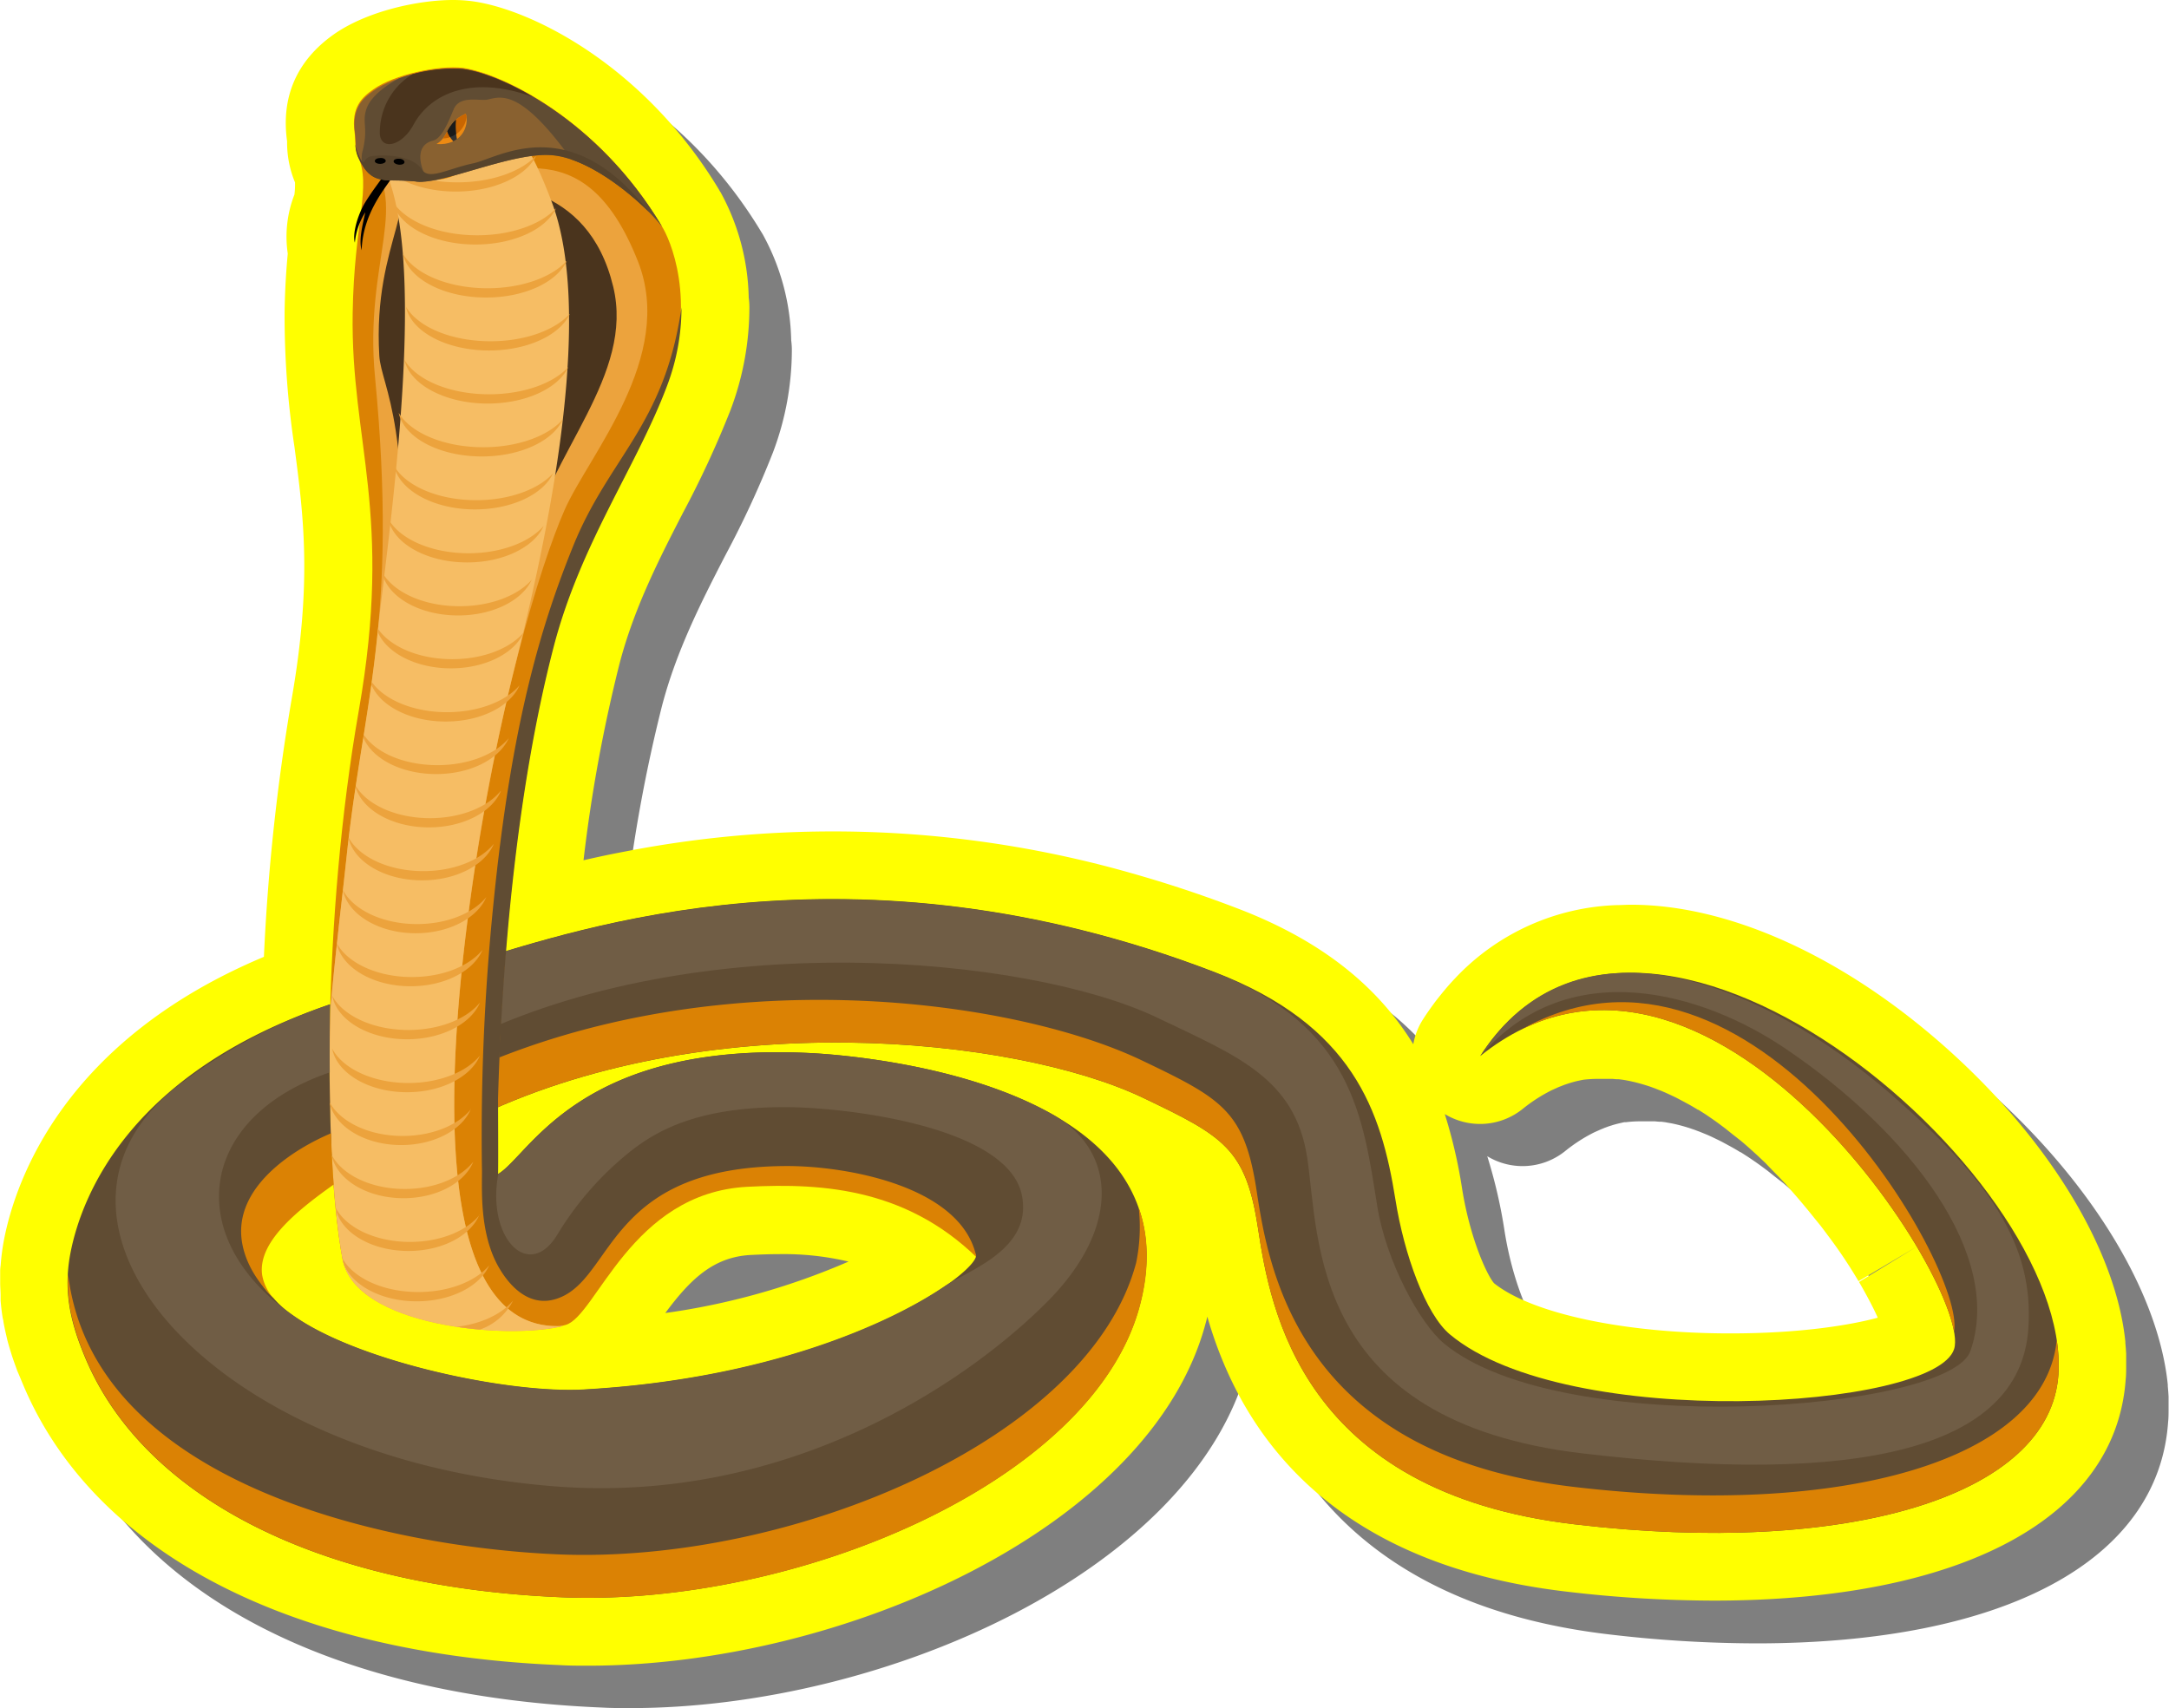 <svg id="Layer_1" data-name="Layer 1" xmlns="http://www.w3.org/2000/svg" xmlns:xlink="http://www.w3.org/1999/xlink" width="357.51" height="281.59" viewBox="0 0 357.51 281.59">
  <defs>
    <style>
      .cls-1, .cls-2, .cls-21 {
        fill: none;
      }

      .cls-2 {
        clip-rule: evenodd;
      }

      .cls-10, .cls-11, .cls-12, .cls-13, .cls-14, .cls-15, .cls-16, .cls-17, .cls-20, .cls-3, .cls-4, .cls-5, .cls-6, .cls-7, .cls-8, .cls-9 {
        fill-rule: evenodd;
      }

      .cls-3 {
        opacity: 0.5;
      }

      .cls-4 {
        fill: #ff0;
      }

      .cls-5 {
        fill: #604c33;
      }

      .cls-6 {
        fill: #705d45;
      }

      .cls-7 {
        fill: #db8204;
      }

      .cls-8 {
        fill: #eca33d;
      }

      .cls-9 {
        fill: #4a341d;
      }

      .cls-10 {
        fill: #f6bd64;
      }

      .cls-12 {
        fill: #896130;
      }

      .cls-13 {
        fill: #57442c;
      }

      .cls-14 {
        fill: #ed8a12;
      }

      .cls-15 {
        fill: #c96601;
      }

      .cls-16 {
        fill: #333;
      }

      .cls-17 {
        fill: #1a1a1a;
      }

      .cls-18 {
        clip-path: url(#clip-path);
      }

      .cls-19 {
        clip-path: url(#clip-path-2);
      }

      .cls-20 {
        fill: #5c6163;
      }

      .cls-21 {
        stroke: #52646e;
        stroke-miterlimit: 22.93;
        stroke-width: 0px;
      }
    </style>
    <clipPath id="clip-path">
      <rect class="cls-1" x="870.54" y="12.79" width="424.99" height="424.99" rx="26.14"/>
    </clipPath>
    <clipPath id="clip-path-2">
      <polygon class="cls-2" points="1968.07 517.65 477.8 517.65 477.8 226.47 1968.07 226.47 1968.07 517.65 1968.07 517.65"/>
    </clipPath>
  </defs>
  <g>
    <path class="cls-3" d="M103.91,281.59c-1.58,0-3.15,0-4.69-.09-44.56-1.84-76.77-18.65-88.38-46.13-.34-.81-.65-1.59-.95-2.37l-.27-.76q-.31-.86-.6-1.71c-.1-.31-.19-.61-.28-.9-.18-.6-.34-1.18-.5-1.76,0,0-.17-.65-.23-.9-.17-.72-.31-1.43-.44-2.14-.05-.22-.08-.42-.12-.62-.14-.89-.26-1.85-.34-2.82,0-.25,0-.52-.05-.79,0-.74-.07-1.44-.07-2.15,0-.33,0-.7,0-1.08s0-.63,0-1,0-.55.08-.82a36.42,36.42,0,0,1,.55-4.2c1.9-9.73,9.82-32.78,42.84-46.63a346.52,346.52,0,0,1,4.56-42.42c3.38-19.27,2-30.13.48-41.63A147.21,147.21,0,0,1,53.9,58.49c.06-3.71.27-6.94.52-9.69a19.08,19.08,0,0,1,1.1-9.73,13.78,13.78,0,0,0,.1-2,17.07,17.07,0,0,1-1.31-6.4c0-.13,0-.26,0-.4C53.3,23,55.89,17,62,12.67,67.53,8.77,76.05,7,81.64,7a24.72,24.72,0,0,1,2.93.17c9.69,1.19,28.58,10.48,41,31.22a3.62,3.62,0,0,1,.2.33,37.69,37.69,0,0,1,4.64,17.38,12.31,12.31,0,0,1,.11,1.5,47.88,47.88,0,0,1-3.12,17,159.75,159.75,0,0,1-7.87,17c-4,7.76-8.08,15.79-10.44,24.87a252.16,252.16,0,0,0-5.92,32.35l3.42-.75c1.1-.23,2.22-.46,3.37-.68A179.5,179.5,0,0,1,193.67,151c5.8,1.64,11.66,3.59,17.43,5.81,14.75,5.66,23.49,13.61,28.84,22.34a11.14,11.14,0,0,1,1.61-4.12c.54-.84,1.13-1.69,1.74-2.52.39-.52.82-1.07,1.26-1.61l.51-.63c.57-.68,1.17-1.35,1.78-2a38.35,38.35,0,0,1,26.76-12.06c.67,0,1.45,0,2.23,0,16.5,0,35.75,8.88,52.81,24.37,16.44,14.93,27.16,32.75,28.67,47.69,0,.06,0,.17,0,.23.05.54.1,1.15.13,1.75,0,.15,0,.79,0,.79,0,.42,0,.84,0,1.26,0,.72,0,1.45-.08,2.18-1.61,22.82-27,36.44-67.91,36.44h0a208.87,208.87,0,0,1-24.32-1.49c-41.17-4.86-54.4-28.63-59.23-45.34-.08.35-.17.7-.26,1.06C196.74,258.9,145.84,281.59,103.91,281.59Zm149.34-63c6.22,5,21.46,8.27,38.93,8.27,11.45,0,19.68-1.34,24.32-2.59a1.63,1.63,0,0,0-.09-.19,63.22,63.22,0,0,0-3-5.69l9.54-5.84-9.62,5.7-.72-1.19-.67-1.06-.72-1.11c-.93-1.41-1.92-2.84-3-4.25l-.24-.33-.9-1.19-1-1.23-1-1.24-.88-1.06c-.89-1-1.73-2-2.59-2.95l-.29-.32-1.12-1.19-1.14-1.18L298,198.74l-1.31-1.25-.87-.79c-.63-.57-1.23-1.09-1.84-1.61L292.58,194l-1.25-1-1.2-.89-.73-.52-1.25-.85-1.23-.79-.06,0c-.71-.44-1.34-.8-2-1.15l-.27-.15-.82-.44-.42-.21-1.26-.61-.72-.32-.49-.2-.76-.31-.36-.13c-.3-.12-.55-.21-.8-.29l-.34-.12c-.89-.29-1.79-.54-2.65-.73l-.31-.07-.73-.13-.43-.08-.67-.09-.38,0-.68-.06-.44,0-.63,0h-1l-.23,0A18.82,18.82,0,0,0,268,185l-.28,0-.71.16-.46.11-.59.16-.37.12c-.23.07-.45.14-.66.22l-.44.16-.61.25-.34.15-.76.34a26.23,26.23,0,0,0-4.82,3.11,11.2,11.2,0,0,1-12.82.83A83,83,0,0,1,248,203C249.3,211.17,252.06,217.15,253.25,218.54Zm-117.68-4.79c-1.47,0-3.06,0-4.84.13-6.19.32-10,4.07-14.08,9.58a116,116,0,0,0,30.2-8.49A46.3,46.3,0,0,0,135.57,213.75Z"/>
    <path class="cls-4" d="M96.91,274.6c-1.57,0-3.14,0-4.68-.1-44.56-1.83-76.78-18.64-88.38-46.13-.34-.8-.65-1.58-1-2.37l-.27-.75c-.21-.57-.41-1.15-.6-1.71l-.28-.9c-.18-.6-.35-1.18-.5-1.76L1,220c-.17-.72-.32-1.43-.44-2.15,0-.21-.09-.41-.12-.61-.15-.9-.26-1.85-.34-2.82,0-.25,0-.52,0-.8,0-.73-.07-1.43-.07-2.14,0-.34,0-.71,0-1.08s0-.63,0-1a7.34,7.34,0,0,1,.08-.82,36.42,36.42,0,0,1,.55-4.2c1.89-9.73,9.82-32.78,42.84-46.64a344.76,344.76,0,0,1,4.56-42.42c3.38-19.27,2-30.12.48-41.62A144.75,144.75,0,0,1,46.91,51.5c.05-3.71.27-7,.52-9.69a19.08,19.08,0,0,1,1.1-9.73,13.78,13.78,0,0,0,.1-2,17.11,17.11,0,0,1-1.31-6.41c0-.13,0-.26,0-.39C46.3,16,48.9,10,55,5.68,60.54,1.78,69.06,0,74.65,0a24.84,24.84,0,0,1,2.93.17c9.69,1.19,28.58,10.48,41,31.21,0,.06.17.28.2.33a37.65,37.65,0,0,1,4.63,17.38,10.84,10.84,0,0,1,.11,1.51,47.9,47.9,0,0,1-3.11,17,163.81,163.81,0,0,1-7.87,17c-4,7.76-8.08,15.79-10.44,24.87a251.84,251.84,0,0,0-5.92,32.35c1.15-.27,2.29-.52,3.42-.76s2.22-.45,3.36-.67A179.18,179.18,0,0,1,186.68,144c5.79,1.64,11.66,3.59,17.43,5.81,14.75,5.66,23.48,13.61,28.84,22.34a11.14,11.14,0,0,1,1.61-4.12c.54-.85,1.13-1.69,1.74-2.52.38-.53.82-1.07,1.26-1.62,0,0,.37-.46.51-.62.56-.68,1.16-1.35,1.78-2a38.29,38.29,0,0,1,26.76-12.06c.66,0,1.44-.06,2.23-.06,16.5,0,35.75,8.89,52.81,24.38,16.44,14.93,27.15,32.75,28.67,47.68a1.94,1.94,0,0,0,0,.24c.05.54.1,1.15.13,1.75,0,.15,0,.78,0,.78q0,.65,0,1.26c0,.72,0,1.46-.08,2.18-1.62,22.82-27,36.45-67.92,36.45h0a208.74,208.74,0,0,1-24.32-1.49C217,257.55,203.8,233.77,199,217.06c-.08.35-.17.71-.27,1.06C189.75,251.9,138.84,274.6,96.91,274.6Zm149.34-63.06c6.23,5,21.47,8.28,38.93,8.28,11.46,0,19.69-1.34,24.33-2.59a1.21,1.21,0,0,1-.09-.2c-.81-1.76-1.83-3.67-3-5.69l9.54-5.84-9.62,5.71-.73-1.2-.66-1.06-.72-1.11c-.93-1.41-1.93-2.83-3-4.24l-.24-.33-.9-1.19-1-1.23-1-1.24-.88-1.06c-.88-1.06-1.72-2-2.58-3l-.29-.33-1.12-1.19-1.15-1.17L291,191.74l-1.31-1.24-.87-.79c-.63-.57-1.23-1.1-1.84-1.61L285.58,187l-1.25-1-1.19-.89-.73-.52-1.25-.86-1.23-.78-.07,0c-.71-.44-1.33-.8-2-1.15l-.27-.15-.83-.44-.42-.22c-.29-.15-1.26-.6-1.26-.6l-.71-.32-.49-.21-.77-.3-.35-.14-.8-.29-.34-.11c-.9-.29-1.79-.54-2.66-.73l-.3-.07-.73-.14-.43-.07-.67-.09-.38,0-.68-.06-.45,0-.62,0h-1.25A20.89,20.89,0,0,0,261,178l-.27.05-.72.15-.45.11-.6.17-.36.11-.66.22-.44.17-.62.24-.34.16-.76.34a26.1,26.1,0,0,0-4.81,3.1,11.19,11.19,0,0,1-12.83.84A82.77,82.77,0,0,1,241,196C242.31,204.18,245.07,210.16,246.25,211.54Zm-117.67-4.79c-1.48,0-3.06.05-4.84.14-6.19.32-10,4.07-14.08,9.57a115.87,115.87,0,0,0,30.2-8.48A46.38,46.38,0,0,0,128.58,206.75Z"/>
    <g>
      <path class="cls-5" d="M77.21,184.8c38.8-19.33,90.19-13.87,111.24-3.8,13.3,6.36,16.92,8.37,18.92,21.58s7.16,43.4,52.14,48.71,78.35-4.61,79.77-24.63c2.34-33.27-69-93.43-95.31-52.56,37.46-30.07,81.27,38.33,78.12,48.3S258.36,236.13,239,220c-4-3.31-7.57-13.21-9-22.27-2.33-14.55-6.94-28.7-29.86-37.5-59.92-23-105.17-6.76-121.6-2-6.84,5.41-6.09,12-5.74,12.55S77.22,184.89,77.21,184.8Z"/>
      <path class="cls-6" d="M76.22,171.7c38.8-19.33,93.33-14,114.38-4,13.29,6.36,22.87,10,24.87,23.19s.38,43.4,45.36,48.71,72.09-.49,73.49-20.51c1-14-6.5-24.6-22.47-38.55C289.41,161,259.34,150.11,244,174.1c14.6-17.06,36.8-10.38,50.28-1.24,20.7,14,36,34.17,30.48,49.9-3.47,9.85-67.36,14.81-86.75-1.28-4-3.32-9.55-13.57-11-22.63-2.33-14.56-4-29.78-26.89-38.58-59.92-23-105.17-6.76-121.6-2-6.84,5.41-6.09,12-5.74,12.55S76.23,171.79,76.22,171.7Z"/>
      <path class="cls-7" d="M250.87,169.67c33.07-16.22,68.47,34.74,71.21,49.84C324.11,209.12,288.74,148.49,250.87,169.67Z"/>
      <path class="cls-7" d="M77.21,184.8c38.8-19.33,90.19-13.87,111.24-3.8,13.3,6.36,16.92,8.37,18.92,21.58s7.16,43.4,52.14,48.71,78.35-4.61,79.77-24.63a26.68,26.68,0,0,0-.28-5.73c-1.89,19.72-35.08,29.45-79.72,24.18-45-5.31-50.14-35.51-52.14-48.72s-5.62-15.21-18.92-21.57c-21.05-10.08-69.79-16.88-111.06,1.68,0,.07-3-7-4.14-10.53a8.48,8.48,0,0,0-.27,4.81C73.11,171.31,77.22,184.89,77.21,184.8Z"/>
      <path class="cls-7" d="M109.06,37.26c1.27,1.93,6,12.25.8,26.31-5,13.26-14.24,25.93-18.66,42.93-6.26,24.07-8.54,52.83-9.17,74,0,1.1-.4,12-.43,13,7.51,1.43,38-8,48.31-7.4.66,0,27.39,3.35,33,6.78,9.12,5.62-1.3,14.31-.67,15.67-12.06-12.62-26.38-13.56-39.05-12.9-19.22,1-24.87,21.31-29.95,22.77-8.76,2.52-34.72.32-36.81-11-3.15-17.11-3.25-56.33,2.7-90.22,5.73-32.64-1.34-44.25-1-65.61.24-15,3.16-20.82.85-25.93-.57-1.28-.34-2.46-.54-3.87-.56-4.12,1.2-5.72,3.1-7.06,3.45-2.45,10.79-4,14.72-3.54C82.51,12.05,98.49,19.54,109.06,37.26Z"/>
      <path class="cls-8" d="M92.86,218.59c-9.25,2.33-34.34.12-36.39-11-1.65-9-2.47-24.09-2-41.32.85-9.69,2-18.72,2.67-25.15,2.62-24.83,8.56-38.54,4.67-79C59.94,42.77,68.11,33,59.9,25.39c0,0,5.26,4.14,11.32,4.28,11.12.26,24.78-9.81,33.94,13.44,6.2,15.77-8.11,31.86-12.12,41s-11.21,32.62-15.62,65C73.08,181,72.05,219.91,92.86,218.59Z"/>
      <path class="cls-9" d="M65.16,106.17c3.43-35.36-2.35-42.49-2.64-47.51C61.38,39.26,70.57,33,64,25.39c0,0,4.22,4.14,9.07,4.28,8.91.26,23.83.36,28,17.57C104.61,61.83,90.66,74.62,87,90c-8,32.88-7.92,11.19-8.83,16.25Z"/>
      <path class="cls-10" d="M92.86,218.59c-9.25,2.33-34.34.12-36.39-11-1.65-9-2.47-24.09-2-41.32.85-9.69,2-18.72,2.67-25.15,1.39-13.28,3.7-23.38,5-35.88,1.72-16.62,9.35-65.51.17-79.33,0,0,2.86,3.6,8.92,3.74,11.12.26,10.87-19.73,19.72,3.66,6.6,17.44.53,50.36-6,76.19a365.47,365.47,0,0,0-7.55,39.61C73.08,181,72.05,219.91,92.86,218.59Z"/>
      <path class="cls-5" d="M112.33,50.66a36.42,36.42,0,0,1-2.4,13c-5,13.27-14.24,25.94-18.66,42.94-6.31,24.27-8.58,53.3-9.18,74.55,0,.92.06,11.5,0,12.39,5.26-3.11,13.24-21.86,51.42-19.94,3.7.18,64.47,3.4,54.34,41.64-7.71,29.09-56.67,49.66-95.2,48.08-40.8-1.68-69-16.85-78.53-39.31-2.49-5.89-3.74-11.07-2.5-17.48,1.9-9.75,10.06-29.82,42.75-40.95-.17,8.08,0,18.42.29,25-7.48,4.21-14.79,10.41-13.33,17A13.24,13.24,0,0,0,45.08,214c7.78,9.18,37.23,15.87,51.09,15.1,43.41-2.42,66.18-20.17,64.65-22.4-2.88-11.26-21.43-14.5-31.21-14.47-28.55.09-28.42,17.26-36.7,21.4-6.61,3.31-10.61-4.26-11.48-6.25-2.52-5.75-1.9-12.5-2-15A377.86,377.86,0,0,1,81.33,149c3-30.15,8-46.23,13.11-58.9C100.4,75.31,109.55,70.15,112.33,50.66Z"/>
      <path class="cls-7" d="M187.69,199.08c1.6,4.53,1.87,9.87.2,16.17-7.71,29.09-56.67,49.66-95.2,48.08-40.8-1.68-69-16.85-78.53-39.31-2-4.77-3.22-9.08-2.94-14,4.09,34.72,53.05,45.08,80.86,46.23,38.52,1.58,87.48-19,95.19-48.08A29,29,0,0,0,187.69,199.08Z"/>
      <path class="cls-7" d="M55,195.28c-6.86,4.85-12.44,9.77-11.8,14.85a7.64,7.64,0,0,0,2,4c-3.19-3.17-4.81-6.32-5.31-9.35-1.49-9.16,8.73-15.45,14.68-17.95C54.64,189.79,54.8,192.63,55,195.28Z"/>
      <path class="cls-8" d="M79.06,165.33c-2.18,2.66-6.63,4.47-11.75,4.47-5.87,0-10.84-2.38-12.56-5.67.76,4.05,6,7.2,12.34,7.2,5.7,0,10.51-2.54,12-6Zm5.51,49.07c-1.83,2.22-5.24,3.86-9.3,4.33,1.27.2,2.56.35,3.82.46a9.63,9.63,0,0,0,5.48-4.79Zm-24.28-1.06.08.06a1.28,1.28,0,0,1-.11-.2l0,.14Zm20.38-4.81c-1.47,3.46-6.27,6-12,6s-10.63-2.61-12-6.13c-.07-.26-.14-.52-.19-.79a.44.44,0,0,0,0-.1c1.81,3.2,6.7,5.49,12.46,5.49,5.13,0,9.57-1.81,11.76-4.47Zm-1.61-8.26c-2.13,2.65-6.47,4.47-11.48,4.47-5.71,0-10.56-2.36-12.25-5.64v.13c.84,4,5.9,7,12,7,5.58,0,10.27-2.53,11.7-6ZM78,191.53c-2.1,2.66-6.37,4.48-11.29,4.48-5.58,0-10.32-2.34-12-5.57v.2c.93,3.91,5.85,6.89,11.8,6.89,5.48,0,10.09-2.54,11.5-6Zm-.33-8.73c-2.1,2.65-6.37,4.47-11.3,4.47-5.54,0-10.25-2.3-12-5.51V182c1,3.85,5.88,6.77,11.76,6.77,5.48,0,10.1-2.53,11.51-6Zm1.39-8.73c-2.18,2.65-6.63,4.47-11.75,4.47-5.87,0-10.84-2.38-12.56-5.68.76,4.06,6,7.2,12.34,7.2,5.7,0,10.51-2.54,12-6Zm9.4-148.49C86,28.24,81.1,30.06,75.4,30.06a25.34,25.34,0,0,1-4.52-.4,19.48,19.48,0,0,1-7.76-2.27c2.37,2.5,6.87,4.19,12,4.19,6.33,0,11.67-2.54,13.3-6Zm3.2,8.74c-2.43,2.65-7.36,4.47-13,4.47-6.52,0-12-2.38-14-5.68.84,4.06,6.66,7.2,13.7,7.2,6.34,0,11.68-2.53,13.3-6Zm1.7,8.73c-2.42,2.66-7.36,4.47-13,4.47-6.52,0-12-2.38-13.94-5.67.83,4.06,6.65,7.2,13.7,7.2,6.33,0,11.67-2.54,13.29-6Zm.5,8.74c-2.42,2.65-7.36,4.47-13,4.47-6.52,0-12-2.38-13.94-5.68.83,4.06,6.65,7.2,13.7,7.2,6.33,0,11.67-2.54,13.29-6Zm-.2,8.73C91.24,63.18,86.3,65,80.61,65c-6.52,0-12-2.38-13.94-5.67.83,4,6.65,7.2,13.7,7.2,6.33,0,11.67-2.54,13.29-6Zm-1,8.74c-2.43,2.65-7.36,4.47-13,4.47-6.52,0-12-2.39-13.94-5.68.83,4.06,6.65,7.2,13.7,7.2,6.33,0,11.67-2.54,13.29-6ZM91.18,78C88.82,80.64,84,82.46,78.5,82.46c-6.32,0-11.68-2.38-13.54-5.67.82,4,6.46,7.19,13.31,7.19,6.15,0,11.33-2.53,12.91-6Zm-1.6,8.73c-2.3,2.66-7,4.48-12.37,4.48C71,91.2,65.8,88.81,64,85.52c.79,4.06,6.3,7.2,13,7.2,6,0,11.06-2.54,12.6-6Zm-1.85,8.74c-2.23,2.65-6.75,4.47-12,4.47-6,0-11-2.38-12.78-5.68.77,4.06,6.1,7.2,12.56,7.2,5.8,0,10.69-2.53,12.18-6Zm-1.36,8.73c-2.2,2.66-6.67,4.47-11.83,4.47-5.5,0-10.21-2.06-12.23-5,0,.17,0,.34-.05.51,1.47,3.47,6.31,6,12.06,6s10.58-2.54,12.05-6Zm-.7,8.74c-2.23,2.65-6.75,4.47-12,4.47-5.58,0-10.36-2.07-12.4-5l-.06.46c1.44,3.5,6.38,6.08,12.24,6.08s10.71-2.54,12.2-6Zm-1.8,8.73c-2.19,2.66-6.63,4.47-11.76,4.47-5.45,0-10.12-2-12.14-5l-.08.47c1.45,3.47,6.27,6,12,6s10.51-2.53,12-6Zm-1.35,8.73c-2.17,2.66-6.57,4.48-11.64,4.48-5.6,0-10.37-2.21-12.24-5.31l0,.28c1.15,3.74,6.11,6.55,12.06,6.55,5.65,0,10.41-2.54,11.86-6Zm-1.15,8.74c-2.16,2.65-6.54,4.47-11.6,4.47-5.69,0-10.53-2.3-12.3-5.51l0,.15c.95,3.9,6,6.88,12.11,6.88,5.62,0,10.36-2.53,11.81-6Zm-1.2,8.73c-2.13,2.66-6.46,4.47-11.44,4.47-5.7,0-10.54-2.37-12.22-5.65v0c.76,4,5.84,7.16,12,7.16,5.55,0,10.23-2.54,11.66-6ZM67.88,161.07c-5.73,0-10.59-2.32-12.35-5.54l0,.14c.93,3.92,6,6.92,12.15,6.92,5.65,0,10.41-2.54,11.85-6C77.35,159.25,73,161.07,67.88,161.07Z"/>
      <path class="cls-11" d="M63,29.26c-.35.62-1.75,2.31-3,4.43C58.7,36.07,58.12,38.8,58.49,40A11.42,11.42,0,0,1,60.21,35c-.51,2.32-1.08,4.62-.6,6.25.2-6.36,4.24-10.59,5.44-12.62C64.55,28.85,63.52,29,63,29.26Z"/>
      <g>
        <path class="cls-12" d="M109.13,37.37C105.92,33.24,97.51,26.12,91,25.57s-18,4.87-22.28,4.35c-5.15-.61-7.35,1-9.66-4.07-.57-1.28-.35-2.47-.54-3.87-.56-4.12,1.2-5.72,3.1-7.06,3.45-2.45,10.79-4,14.71-3.54C82.58,12.16,98.56,19.65,109.13,37.37Z"/>
        <path class="cls-5" d="M109.13,37.37c-2.7-3.47-9.07-9.06-14.93-11.07-8.44-11.77-11.65-10.36-13.81-9.89-1.33.29-4.59-.76-5.6,1.58-.76,1.78-1.88,4.81-3.41,5.19-3.36.83-1.89,4.87-1,6.23.34.52-1.11.58-1.71.51-4.56-.54-6.82.69-8.87-2.58a4.45,4.45,0,0,1,0-2.58c.93-3.88-.21-4.6.65-6.94.7-1.89,3-3.65,5.32-4.9a26.88,26.88,0,0,1,10.56-1.54C82.58,12.16,98.56,19.65,109.13,37.37Z"/>
        <path class="cls-9" d="M68,12.23a24.66,24.66,0,0,1,8.24-.85c2.59.32,6.81,1.77,11.61,4.6-10.39-3.75-17-.36-19.68,4.55-1.95,3.62-5.36,4.26-5.56,1.58A11.22,11.22,0,0,1,68,12.23Z"/>
        <path class="cls-13" d="M107,35c-4-4-10.65-9-16.06-9.41-6.56-.54-18,4.87-22.28,4.35-5.15-.61-7.35,1-9.66-4.07a5.66,5.66,0,0,1-.42-2.06,9.14,9.14,0,0,0,1,2.68c.55.78.35-.6,1.78-.76,3.48-.39,7,.35,8.16,2.2s4.23-.11,8.47-1S93.91,18.08,107,35Z"/>
        <path class="cls-14" d="M76.78,18.74c-3.35,1.48-2.69,3.76-4.83,5C75.91,24.06,77.42,20.94,76.78,18.74Z"/>
        <path class="cls-15" d="M76.78,18.74C74.14,19.9,74,21.56,73,22.82a4,4,0,0,0,3.9-3.52A3.48,3.48,0,0,0,76.78,18.74Z"/>
        <path class="cls-16" d="M75.14,19.75a6.61,6.61,0,0,0-1.41,1.91,4.37,4.37,0,0,0,1,1.64,4.87,4.87,0,0,0,.59-.36A11.28,11.28,0,0,1,75.14,19.75Z"/>
        <path class="cls-17" d="M75.14,19.75a6.61,6.61,0,0,0-1.41,1.91,4,4,0,0,0,.44.93,3.86,3.86,0,0,0,1-.48A13.53,13.53,0,0,1,75.14,19.75Z"/>
        <path class="cls-11" d="M62.67,26.05c-.5,0-.9.23-.89.5s.41.48.91.47.89-.23.89-.5S63.17,26,62.67,26.05Z"/>
        <path class="cls-11" d="M65.82,26.17c.49,0,.88.31.85.58s-.44.45-.94.4-.87-.31-.85-.58S65.32,26.12,65.82,26.17Z"/>
      </g>
      <path class="cls-6" d="M82.13,193.55c5.26-3.11,13.24-21.86,51.42-19.94,2.19.11,24.27,1.27,39.91,10.09,10.84,6.11,11.09,18.88-.77,30.83-13.22,13.33-42.87,33.53-81.32,30.5-58.23-4.6-90.5-44.76-61.48-66.46a86.67,86.67,0,0,1,24.52-13c-.07,3.48-.09,7.38-.06,11.22-22.54,7.71-24.23,28.35-4.94,40.79,11.23,7.25,34.8,12.14,46.76,11.48,30.26-1.7,50.48-10.88,59.5-17,3.88-2.64,14.62-6.08,12.75-15.07-2.37-11.39-29.36-14.5-39.14-14.47-13.74,0-20.66,3.57-25.35,7.28a51.74,51.74,0,0,0-12,13.63C87.24,211.35,80.16,204.17,82.13,193.55Z"/>
    </g>
  </g>
  <g class="cls-18">
    <g class="cls-19">
      <path class="cls-20" d="M341.85,260.49c483.28-4,1364.83,47.35,1475.75,275.14H1073.4C975.24,288.71,619.47,295.25,341.22,279.29c0-2,.51-2.56.51-4.59v-2.23l-.7,0-.19-10.22,1,0v-1.76Z"/>
      <path class="cls-21" d="M341.85,260.49c483.28-4,1364.83,47.35,1475.75,275.14H1073.4C975.24,288.71,619.47,295.25,341.22,279.29c0-2,.51-2.56.51-4.59v-2.23l-.7,0-.19-10.22,1,0v-1.76Z"/>
    </g>
  </g>
</svg>
